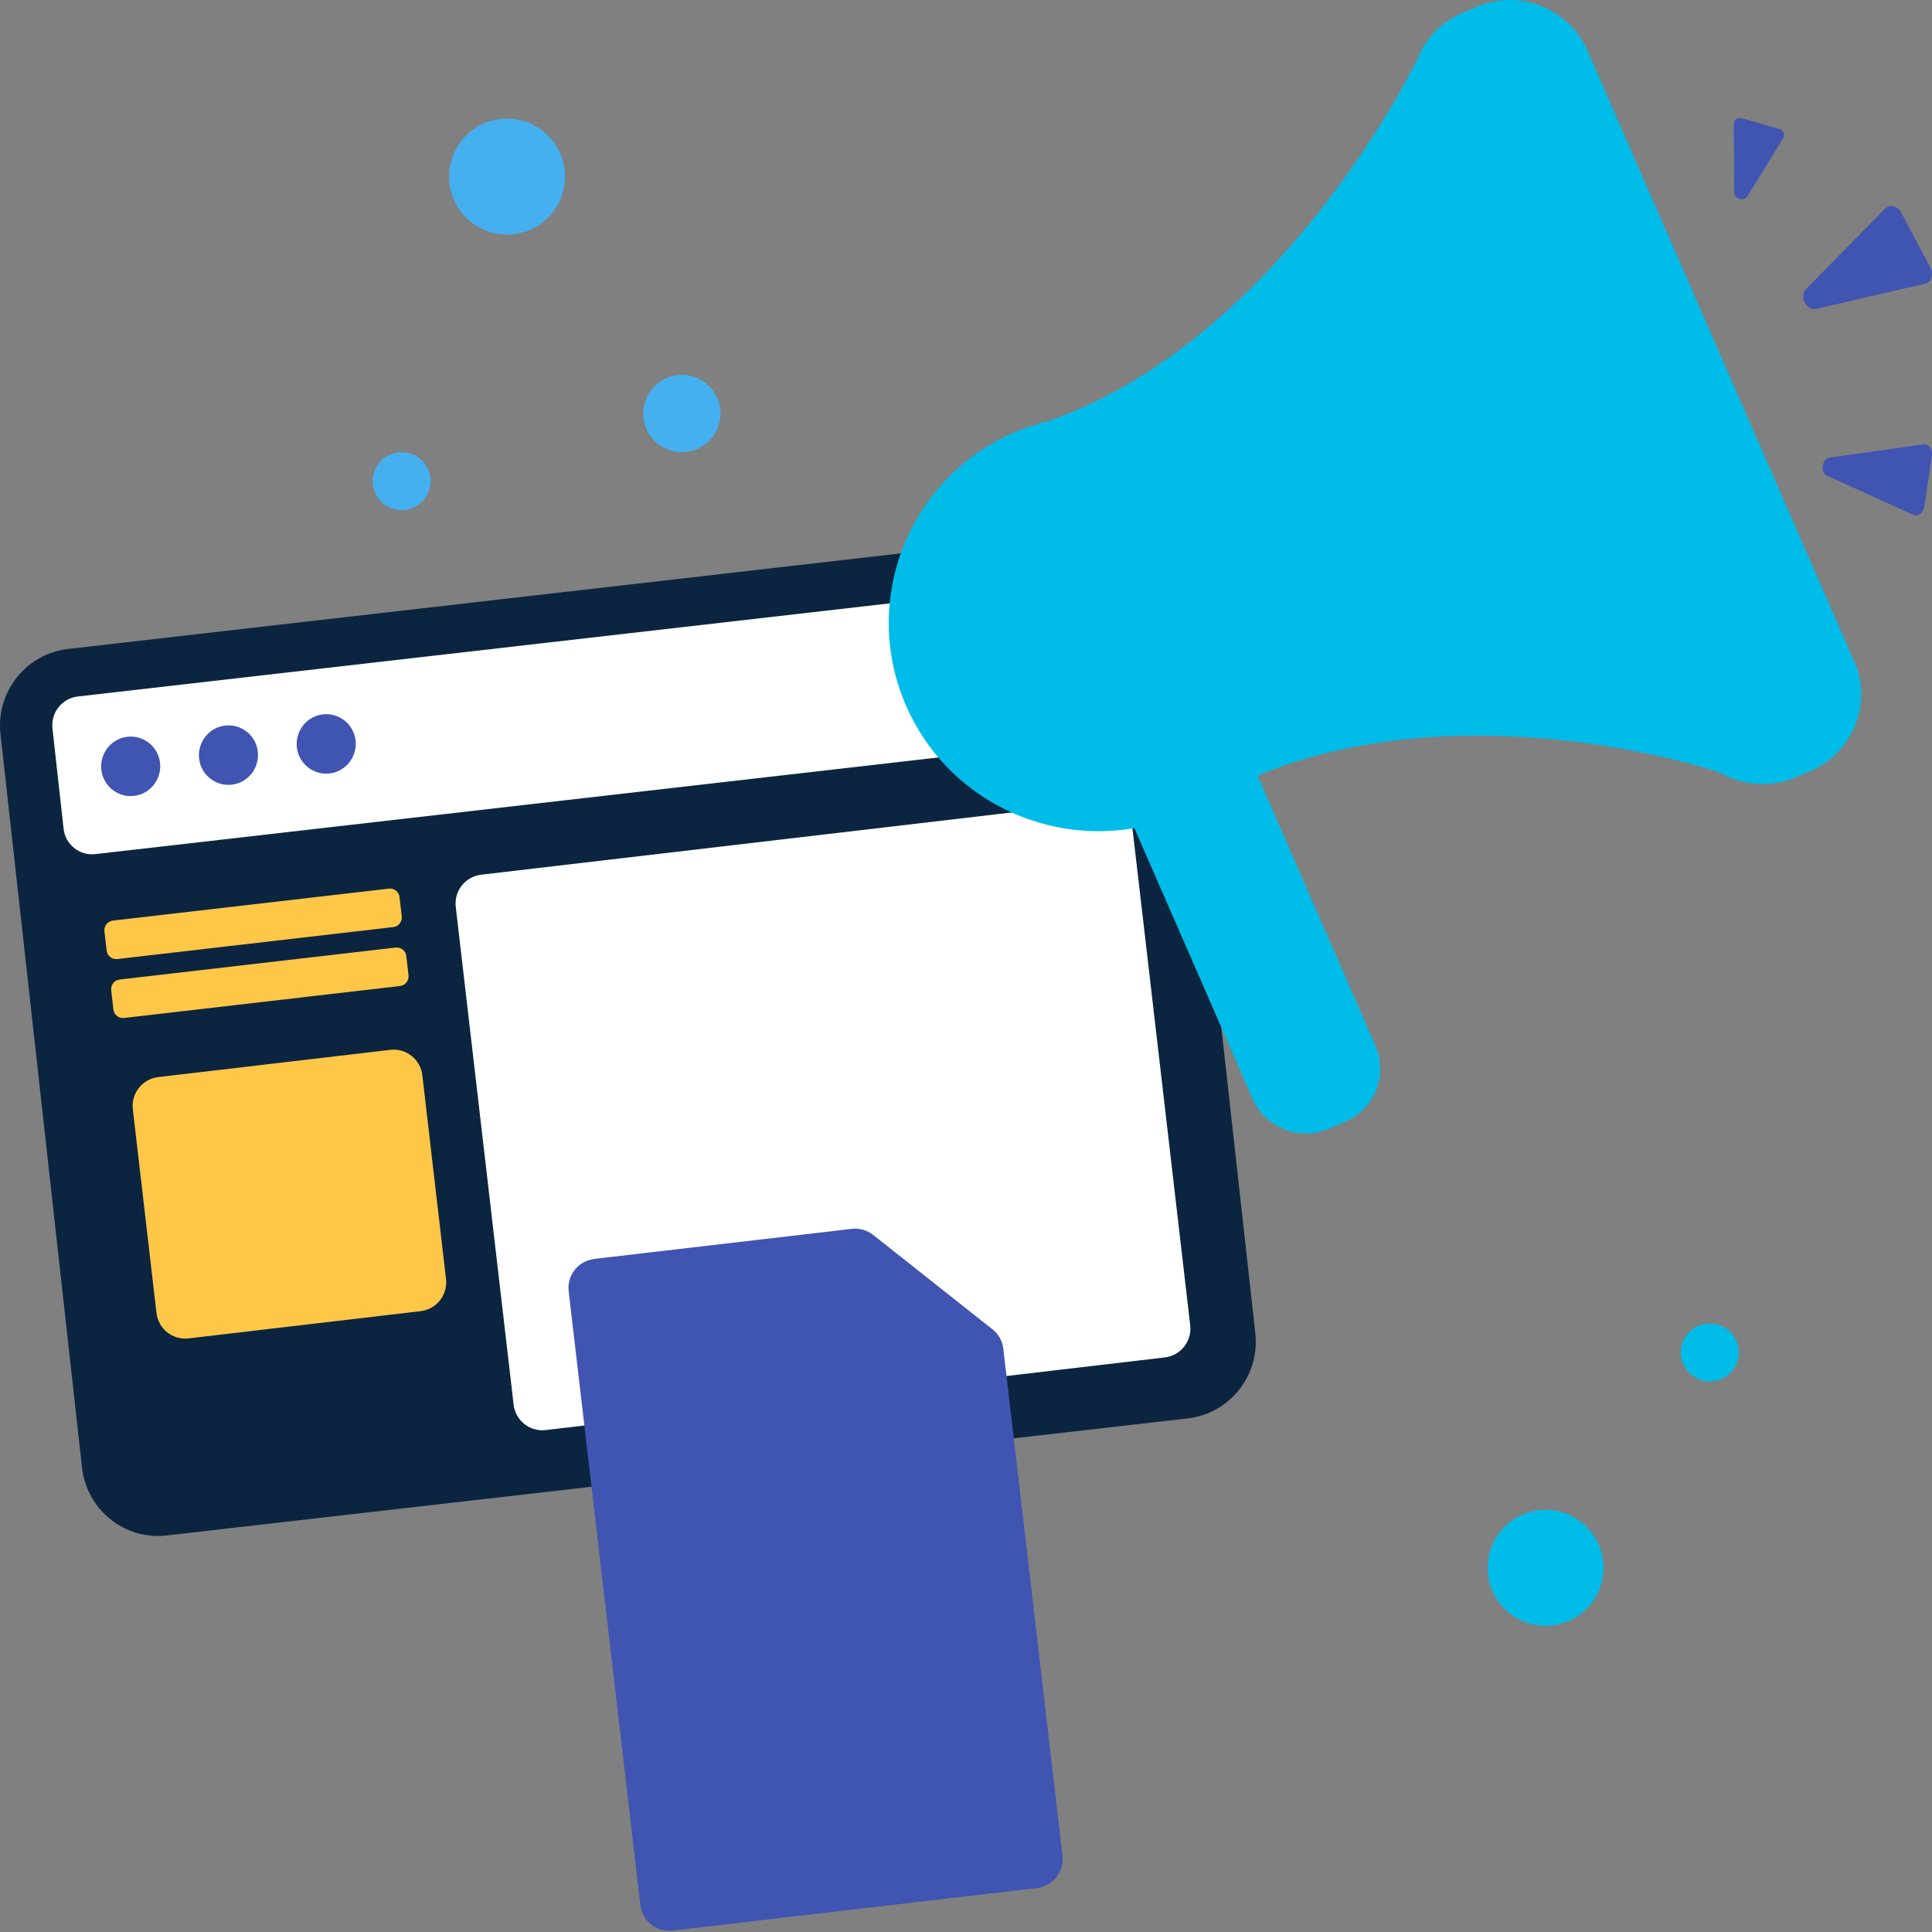 <svg width="300" height="300" viewBox="0 0 300 300" fill="none" xmlns="http://www.w3.org/2000/svg">
<rect x="0" y="0" width="300" height="300" fill="#808080" stroke="none"/>
<g clip-path="url(#clip0_3_320)">
<path d="M194.925 206.985L182.265 93.12C181.53 86.55 175.65 81.825 169.125 82.575L10.56 100.77C4.035 101.52 -0.66 107.445 0.075 114.015L12.735 227.88C13.47 234.45 19.35 239.175 25.875 238.425L184.44 220.245C190.965 219.495 195.66 213.57 194.925 207V206.985Z" fill="#0B2540"/>
<path d="M180.885 210.78L84.72 222.06C82.26 222.345 80.04 220.575 79.755 218.115L70.77 140.82C70.485 138.345 72.24 136.125 74.7 135.825L170.865 124.545C173.325 124.26 175.545 126.03 175.83 128.49L184.815 205.785C185.1 208.26 183.345 210.48 180.885 210.78Z" fill="white"/>
<path d="M65.325 203.595L29.265 207.825C26.805 208.11 24.585 206.34 24.3 203.88L20.625 172.245C20.34 169.77 22.095 167.55 24.555 167.25L60.615 163.02C63.075 162.735 65.295 164.505 65.58 166.965L69.255 198.6C69.54 201.075 67.785 203.295 65.325 203.595Z" fill="#FFC747"/>
<path d="M176.865 109.53L175.14 93.975C174.87 91.515 172.665 89.745 170.22 90.015L12.075 108.15C9.63 108.435 7.875 110.655 8.145 113.115L9.87 128.67C10.14 131.13 12.345 132.9 14.79 132.63L172.935 114.495C175.38 114.21 177.135 111.99 176.865 109.53Z" fill="white"/>
<path d="M19.785 114.405C17.265 114.69 15.465 116.985 15.735 119.52C16.02 122.055 18.285 123.87 20.805 123.585C23.325 123.3 25.125 121.005 24.855 118.47C24.57 115.935 22.305 114.12 19.785 114.405Z" fill="#4054B2"/>
<path d="M34.965 112.665C32.445 112.95 30.645 115.245 30.915 117.78C31.2 120.315 33.465 122.13 35.985 121.845C38.505 121.56 40.305 119.265 40.035 116.73C39.765 114.195 37.485 112.38 34.965 112.665Z" fill="#4054B2"/>
<path d="M55.215 114.99C54.93 112.455 52.665 110.64 50.145 110.925C47.625 111.21 45.825 113.505 46.095 116.04C46.38 118.575 48.645 120.39 51.165 120.105C53.685 119.82 55.485 117.525 55.215 114.99Z" fill="#4054B2"/>
<path d="M61.08 143.955L18.21 148.92C17.385 149.01 16.65 148.425 16.56 147.6L16.215 144.615C16.125 143.79 16.71 143.055 17.52 142.95L60.39 137.985C61.215 137.895 61.95 138.48 62.04 139.305L62.385 142.29C62.475 143.115 61.89 143.85 61.08 143.955Z" fill="#FFC747"/>
<path d="M62.13 153.105L19.26 158.07C18.435 158.16 17.7 157.575 17.61 156.75L17.265 153.765C17.175 152.94 17.76 152.205 18.57 152.1L61.44 147.135C62.265 147.045 63 147.63 63.09 148.455L63.435 151.44C63.525 152.265 62.94 153 62.13 153.105Z" fill="#FFC747"/>
<path d="M92.28 195.495C89.79 195.78 88.005 198.03 88.305 200.52L99.435 295.8C99.72 298.29 101.97 300.075 104.46 299.775L161.01 293.175C163.5 292.89 165.285 290.64 164.985 288.15L155.79 209.415C155.655 208.23 155.055 207.15 154.11 206.415L135.585 191.76C134.655 191.025 133.455 190.68 132.27 190.815L92.28 195.48V195.495Z" fill="#4054B2"/>
<path d="M287.884 102.631L246.492 7.85C243.612 1.251 235.904 -1.779 229.275 1.072L227.04 2.028C223.576 3.521 221.101 6.312 219.931 9.596L219.901 9.537C219.797 9.805 199.055 52.605 162.867 65.369C161.082 65.802 159.313 66.37 157.573 67.116C141.091 74.192 133.547 93.226 140.701 109.603C146.805 123.591 161.667 131.1 176.14 128.592L194.481 170.586C196.461 175.139 201.785 177.229 206.359 175.258L208.894 174.168C213.468 172.198 215.567 166.928 213.573 162.375L195.261 120.426C228.33 106.811 266.738 119.829 267.008 119.933C270.502 121.963 274.881 122.396 278.886 120.68L281.12 119.724C287.749 116.873 290.793 109.214 287.914 102.616L287.884 102.631Z" fill="#00BCE8"/>
<path d="M282.097 47.946L298.902 44.059C299.878 43.833 300.307 42.608 299.76 41.579L295.207 33.004C294.66 31.975 293.434 31.673 292.709 32.399L280.456 44.876C279.303 46.041 280.515 48.324 282.097 47.961V47.946Z" fill="#4054B2"/>
<path d="M271.325 30.479L276.92 21.428C277.25 20.895 276.898 20.201 276.217 20.007L270.554 18.386C269.872 18.193 269.21 18.609 269.224 19.232L269.292 29.904C269.3 30.897 270.8 31.336 271.325 30.479Z" fill="#4054B2"/>
<path d="M283.793 73.91L297.006 79.899C297.773 80.248 298.66 79.656 298.81 78.686L299.983 70.68C300.118 69.71 299.442 68.891 298.6 69.012L284.199 71.044C282.846 71.226 282.545 73.364 283.778 73.925L283.793 73.91Z" fill="#4054B2"/>
<path d="M78.735 36.42C83.706 36.42 87.735 32.391 87.735 27.42C87.735 22.45 83.706 18.42 78.735 18.42C73.764 18.42 69.735 22.45 69.735 27.42C69.735 32.391 73.764 36.42 78.735 36.42Z" fill="#44B0EF"/>
<path d="M62.37 79.215C64.855 79.215 66.87 77.2 66.87 74.715C66.87 72.23 64.855 70.215 62.37 70.215C59.885 70.215 57.87 72.23 57.87 74.715C57.87 77.2 59.885 79.215 62.37 79.215Z" fill="#44B0EF"/>
<path d="M240 252.45C244.971 252.45 249 248.421 249 243.45C249 238.479 244.971 234.45 240 234.45C235.029 234.45 231 238.479 231 243.45C231 248.421 235.029 252.45 240 252.45Z" fill="#00BCE8"/>
<path d="M105.885 70.215C109.199 70.215 111.885 67.529 111.885 64.215C111.885 60.901 109.199 58.215 105.885 58.215C102.571 58.215 99.885 60.901 99.885 64.215C99.885 67.529 102.571 70.215 105.885 70.215Z" fill="#44B0EF"/>
<path d="M265.5 214.5C267.985 214.5 270 212.485 270 210C270 207.515 267.985 205.5 265.5 205.5C263.015 205.5 261 207.515 261 210C261 212.485 263.015 214.5 265.5 214.5Z" fill="#00BCE8"/>
</g>
<defs>
<clipPath id="clip0_3_320">
<rect width="300" height="300" fill="white"/>
</clipPath>
</defs>
</svg>

